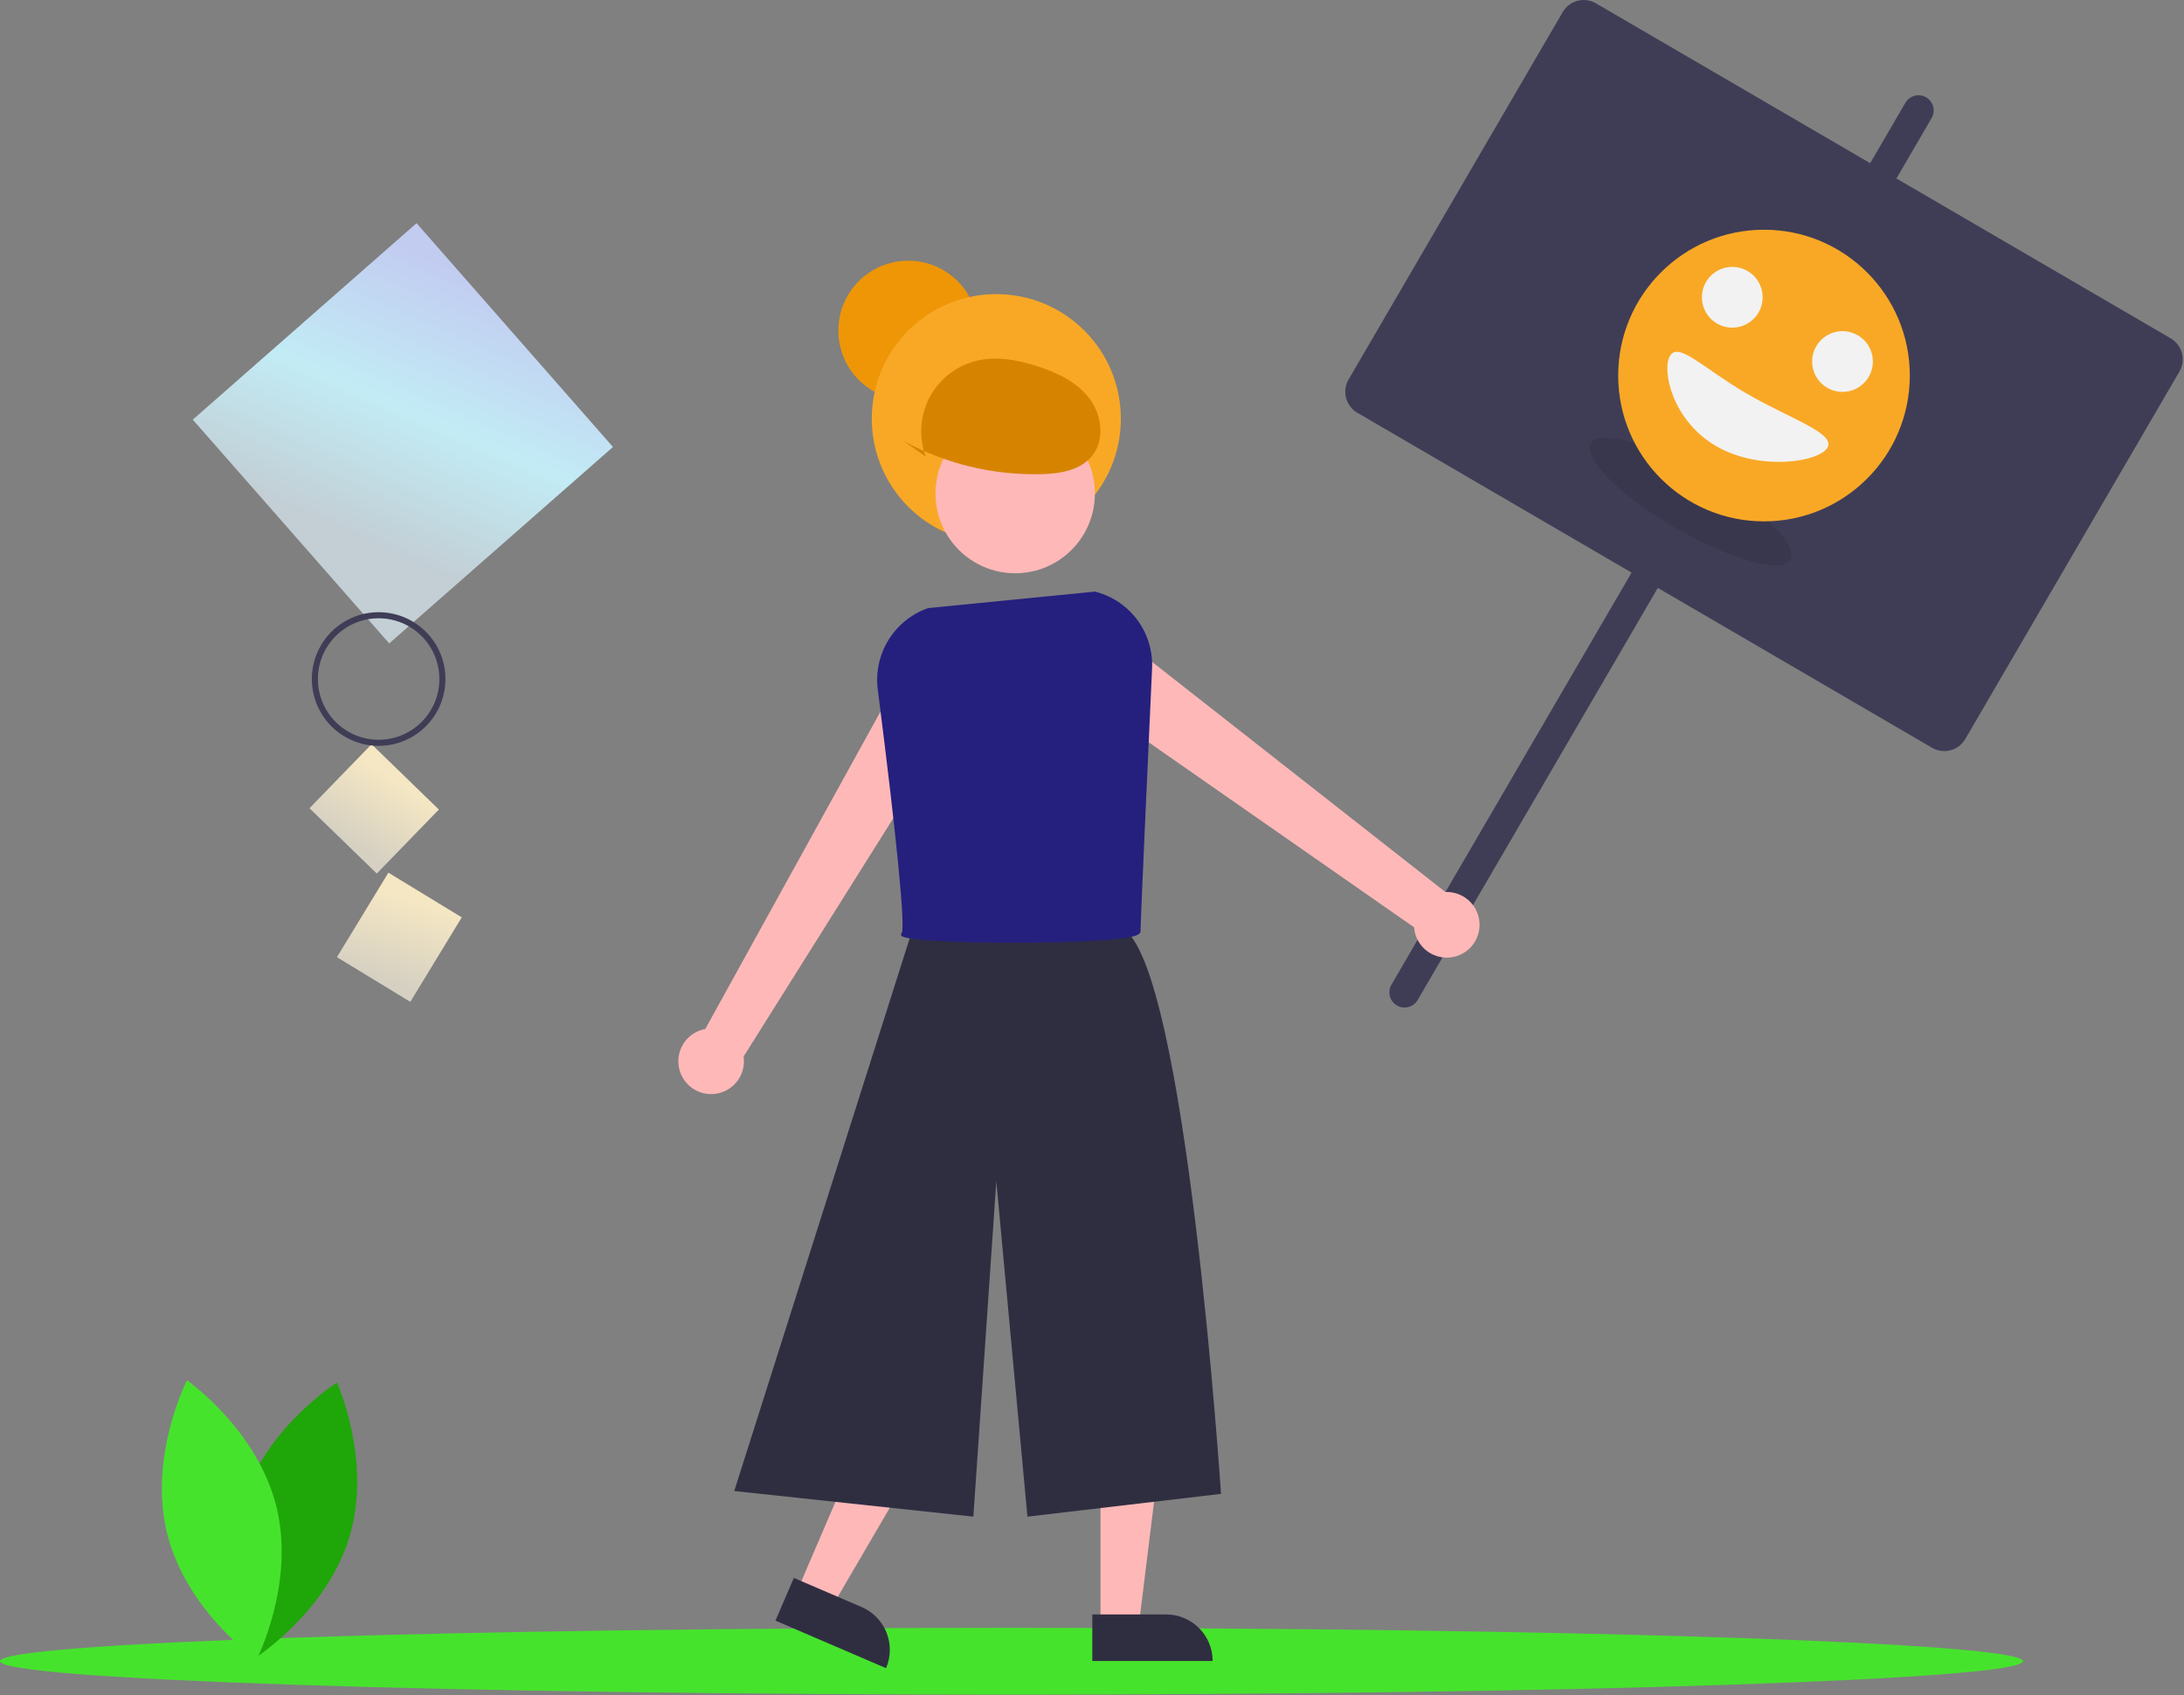 <svg width="719" height="558" viewBox="0 0 719 558" fill="none" xmlns="http://www.w3.org/2000/svg">
<rect x="0" y="0" width="719" height="558" fill="#808080" stroke="none"/>
<g id="welcome 1" clip-path="url(#clip0_1_2)">
<g id="welcomeB">
<path id="Vector" d="M714.613 111.367L624.329 58.746L635.911 38.875C636.241 38.308 636.457 37.681 636.545 37.03C636.634 36.38 636.593 35.718 636.426 35.083C636.259 34.448 635.968 33.852 635.57 33.33C635.173 32.807 634.676 32.368 634.109 32.038C633.541 31.707 632.915 31.491 632.264 31.403C631.613 31.314 630.952 31.355 630.317 31.523C629.682 31.69 629.086 31.98 628.563 32.378C628.041 32.776 627.602 33.272 627.271 33.84L615.689 53.711L525.405 1.09C523.572 0.021 521.389 -0.275 519.338 0.265C517.286 0.806 515.533 2.14 514.465 3.973L443.968 124.928C442.899 126.761 442.603 128.944 443.144 130.995C443.684 133.047 445.018 134.8 446.851 135.868L537.136 188.489L458.078 324.132C457.747 324.699 457.531 325.326 457.443 325.977C457.354 326.628 457.395 327.29 457.562 327.925C457.729 328.56 458.02 329.156 458.418 329.678C458.815 330.201 459.312 330.64 459.88 330.971C460.447 331.302 461.074 331.517 461.725 331.606C462.376 331.694 463.037 331.653 463.672 331.486C464.307 331.318 464.903 331.027 465.426 330.629C465.948 330.232 466.387 329.735 466.718 329.167L545.775 193.525L636.06 246.146C636.967 246.675 637.97 247.02 639.011 247.161C640.052 247.303 641.111 247.238 642.127 246.97C643.143 246.702 644.096 246.237 644.932 245.601C645.768 244.965 646.471 244.17 647 243.262L717.497 122.307C718.026 121.4 718.371 120.397 718.512 119.356C718.654 118.315 718.589 117.256 718.321 116.24C718.053 115.224 717.588 114.271 716.952 113.435C716.316 112.599 715.521 111.896 714.613 111.367V111.367Z" fill="#3F3D56"/>
<path id="Vector_2" opacity="0.1" d="M589.393 184.223C592.174 179.452 579.729 167.016 561.597 156.448C543.465 145.881 526.512 141.182 523.731 145.953C520.95 150.725 533.394 163.16 551.526 173.728C569.658 184.296 586.612 188.995 589.393 184.223Z" fill="black"/>
<path id="Vector_3" d="M580.732 171.618C607.242 171.618 628.732 150.127 628.732 123.618C628.732 97.108 607.242 75.618 580.732 75.618C554.223 75.618 532.732 97.108 532.732 123.618C532.732 150.127 554.223 171.618 580.732 171.618Z" fill="#F9A826"/>
<path id="Vector_4" d="M601.616 147.364C598.835 152.135 579.22 155.145 564.905 146.802C550.59 138.459 546.997 121.922 549.778 117.151C552.559 112.379 560.661 121.179 574.976 129.522C589.291 137.865 604.397 142.592 601.616 147.364Z" fill="#F2F2F2"/>
<path id="Vector_5" d="M570.285 107.852C575.808 107.852 580.285 103.375 580.285 97.852C580.285 92.329 575.808 87.852 570.285 87.852C564.763 87.852 560.285 92.329 560.285 97.852C560.285 103.375 564.763 107.852 570.285 107.852Z" fill="#F2F2F2"/>
<path id="Vector_6" d="M606.572 129.001C612.095 129.001 616.572 124.524 616.572 119.001C616.572 113.478 612.095 109.001 606.572 109.001C601.049 109.001 596.572 113.478 596.572 119.001C596.572 124.524 601.049 129.001 606.572 129.001Z" fill="#F2F2F2"/>
<path id="Vector_7" d="M486.5 300.897C485.741 298.702 484.296 296.81 482.378 295.5C480.46 294.191 478.171 293.534 475.851 293.628L368.835 209.682L352.783 226.656L465.52 305.234C465.634 306.766 466.075 308.255 466.811 309.603C467.547 310.951 468.562 312.127 469.788 313.051C471.014 313.976 472.424 314.629 473.922 314.965C475.421 315.302 476.974 315.316 478.478 315.005C479.982 314.694 481.403 314.066 482.645 313.162C483.887 312.259 484.922 311.101 485.681 309.766C486.44 308.431 486.906 306.949 487.047 305.42C487.188 303.89 487.002 302.348 486.5 300.897V300.897Z" fill="#FFB8B8"/>
</g>
<path id="Vector_8" d="M299 131.817C311.703 131.817 322 121.52 322 108.817C322 96.115 311.703 85.817 299 85.817C286.297 85.817 276 96.115 276 108.817C276 121.52 286.297 131.817 299 131.817Z" fill="#EF9607"/>
<path id="Vector_9" d="M328 178.817C350.644 178.817 369 160.461 369 137.817C369 115.173 350.644 96.817 328 96.817C305.356 96.817 287 115.173 287 137.817C287 160.461 305.356 178.817 328 178.817Z" fill="#F9A826"/>
<path id="Vector_10" d="M333 557.817C516.911 557.817 666 552.892 666 546.817C666 540.742 516.911 535.817 333 535.817C149.089 535.817 0 540.742 0 546.817C0 552.892 149.089 557.817 333 557.817Z" fill="#46E32D"/>
<path id="Vector_11" d="M317.155 232.616L298.603 218.418L232.183 338.719C230.097 339.099 228.169 340.083 226.639 341.551C225.108 343.018 224.044 344.903 223.578 346.972C223.112 349.04 223.265 351.2 224.017 353.182C224.77 355.164 226.09 356.88 227.811 358.117C229.533 359.355 231.581 360.058 233.7 360.139C235.818 360.221 237.914 359.677 239.725 358.575C241.537 357.474 242.984 355.864 243.887 353.945C244.79 352.027 245.108 349.885 244.802 347.787L317.155 232.616Z" fill="#FFB8B8"/>
<path id="Vector_12" d="M362.3 535.033H374.908L380.908 486.404H362.3V535.033Z" fill="#FFB8B8"/>
<path id="Vector_13" d="M399.222 546.74H359.598V531.43H383.913C387.973 531.43 391.867 533.043 394.738 535.914C397.609 538.785 399.222 542.679 399.222 546.74V546.74Z" fill="#2F2E41"/>
<path id="Vector_14" d="M262.401 523.777L273.984 528.755L298.698 486.446L281.602 479.099L262.401 523.777Z" fill="#FFB8B8"/>
<path id="Vector_15" d="M291.701 549.111L255.296 533.466L261.341 519.401L283.68 529.001C287.41 530.604 290.351 533.624 291.855 537.395C293.359 541.166 293.304 545.381 291.701 549.111V549.111V549.111Z" fill="#2F2E41"/>
<path id="Vector_16" d="M301.698 301.866L241.724 490.801L320.44 499.235L328 388.817L338.245 499.235L401.968 491.738C401.968 491.738 390.457 316.86 369.505 305.615C348.553 294.369 301.698 301.866 301.698 301.866Z" fill="#2F2E41"/>
<path id="Vector_17" d="M334.217 188.701C348.708 188.701 360.456 176.953 360.456 162.462C360.456 147.97 348.708 136.223 334.217 136.223C319.726 136.223 307.978 147.97 307.978 162.462C307.978 176.953 319.726 188.701 334.217 188.701Z" fill="#FFB8B8"/>
<path id="Vector_18" d="M333.376 310.336C315.157 310.336 297.624 309.528 296.72 307.962C296.643 307.83 296.614 307.676 296.637 307.526C296.661 307.375 296.735 307.238 296.848 307.136C298.102 305.29 295.159 275.289 288.962 226.899C288.26 221.232 289.513 215.496 292.515 210.638C295.517 205.781 300.088 202.094 305.47 200.188L305.586 200.162L360.5 194.739L361.115 194.912C366.547 196.422 371.304 199.736 374.604 204.307C377.903 208.879 379.55 214.437 379.273 220.068C377.857 250.936 375.481 303.218 375.481 306.551C375.481 307.459 374.219 307.913 373.119 308.208C367.772 309.64 350.279 310.336 333.376 310.336Z" fill="#25207E"/>
<g id="Vector_19">
<path d="M137.132 73.481L63.481 138.132L128.132 211.782L201.782 147.132L137.132 73.481Z" fill="#F2F2F2"/>
<path d="M137.132 73.481L63.481 138.132L128.132 211.782L201.782 147.132L137.132 73.481Z" fill="url(#paint0_linear_1_2)" fill-opacity="0.2"/>
</g>
<g id="Group 2">
<path id="Vector_20" d="M79.578 495.203C72.068 520.29 83.723 545.938 83.723 545.938C83.723 545.938 107.554 530.913 115.064 505.827C122.574 480.74 110.919 455.092 110.919 455.092C110.919 455.092 87.088 470.117 79.578 495.203Z" fill="#1FA609"/>
<path id="Vector_21" d="M90.98 495.882C97.301 521.294 84.451 546.365 84.451 546.365C84.451 546.365 61.353 530.235 55.033 504.823C48.712 479.411 61.562 454.34 61.562 454.34C61.562 454.34 84.659 470.47 90.98 495.882Z" fill="#46E32D"/>
</g>
<path id="Vector_22" d="M297.318 145.083C311.271 152.68 326.977 156.475 342.86 156.087C348.943 155.929 355.646 154.822 359.499 150.111C363.846 144.796 362.758 136.491 358.565 131.054C354.371 125.617 347.811 122.551 341.267 120.473C335.075 118.506 328.44 117.239 322.09 118.614C318.739 119.34 315.583 120.778 312.838 122.832C310.093 124.886 307.822 127.507 306.18 130.517C304.538 133.527 303.564 136.856 303.323 140.276C303.083 143.696 303.581 147.128 304.786 150.338" fill="#D68400"/>
<g id="Group 1">
<g id="Vector_23">
<path d="M122.323 244.994L101.899 266.048L124.043 287.53L144.467 266.476L122.323 244.994Z" fill="#F2F2F2"/>
<path d="M122.323 244.994L101.899 266.048L124.043 287.53L144.467 266.476L122.323 244.994Z" fill="url(#paint1_linear_1_2)" fill-opacity="0.2"/>
</g>
<g id="Vector_24">
<path d="M127.867 287.271L110.939 315.063L135.077 329.764L152.004 301.972L127.867 287.271Z" fill="#F2F2F2"/>
<path d="M127.867 287.271L110.939 315.063L135.077 329.764L152.004 301.972L127.867 287.271Z" fill="url(#paint2_linear_1_2)" fill-opacity="0.2"/>
</g>
<path id="Vector_25" d="M118.684 244.689C114.496 243.509 110.752 241.113 107.926 237.805C105.1 234.496 103.318 230.424 102.806 226.103C102.294 221.782 103.074 217.407 105.049 213.529C107.024 209.652 110.104 206.448 113.9 204.321C117.696 202.194 122.038 201.241 126.375 201.582C130.713 201.922 134.853 203.542 138.27 206.235C141.688 208.928 144.23 212.574 145.575 216.712C146.92 220.85 147.008 225.294 145.828 229.482C145.044 232.263 143.72 234.862 141.932 237.131C140.144 239.401 137.926 241.295 135.405 242.707C132.885 244.119 130.111 245.021 127.242 245.361C124.373 245.701 121.465 245.473 118.684 244.689V244.689ZM130.079 204.264C126.271 203.191 122.231 203.271 118.469 204.494C114.708 205.717 111.393 208.028 108.944 211.135C106.496 214.242 105.024 218.005 104.714 221.948C104.404 225.892 105.271 229.838 107.204 233.289C109.138 236.74 112.051 239.54 115.576 241.336C119.101 243.131 123.079 243.841 127.007 243.375C130.935 242.91 134.637 241.29 137.644 238.72C140.652 236.151 142.83 232.747 143.903 228.94V228.94C145.336 223.835 144.685 218.369 142.093 213.743C139.501 209.117 135.181 205.708 130.079 204.264V204.264Z" fill="#3F3D56"/>
</g>
</g>
<defs>
<linearGradient id="paint0_linear_1_2" x1="153.833" y1="91.225" x2="109.469" y2="192.343" gradientUnits="userSpaceOnUse">
<stop stop-color="#0034EB" stop-opacity="0.997"/>
<stop offset="0.435" stop-color="#00D1FF"/>
<stop offset="0.847" stop-color="#033D5E" stop-opacity="0.999"/>
</linearGradient>
<linearGradient id="paint1_linear_1_2" x1="130.515" y1="257.159" x2="115.611" y2="280.276" gradientUnits="userSpaceOnUse">
<stop stop-color="#FEB804" stop-opacity="0.997"/>
<stop offset="0.932" stop-color="#614600" stop-opacity="0.997"/>
</linearGradient>
<linearGradient id="paint2_linear_1_2" x1="137.347" y1="296.977" x2="128.143" y2="325.786" gradientUnits="userSpaceOnUse">
<stop stop-color="#FEB804" stop-opacity="0.997"/>
<stop offset="0.932" stop-color="#614600" stop-opacity="0.997"/>
</linearGradient>
<clipPath id="clip0_1_2">
<rect width="718.586" height="557.817" fill="white"/>
</clipPath>
</defs>
</svg>
